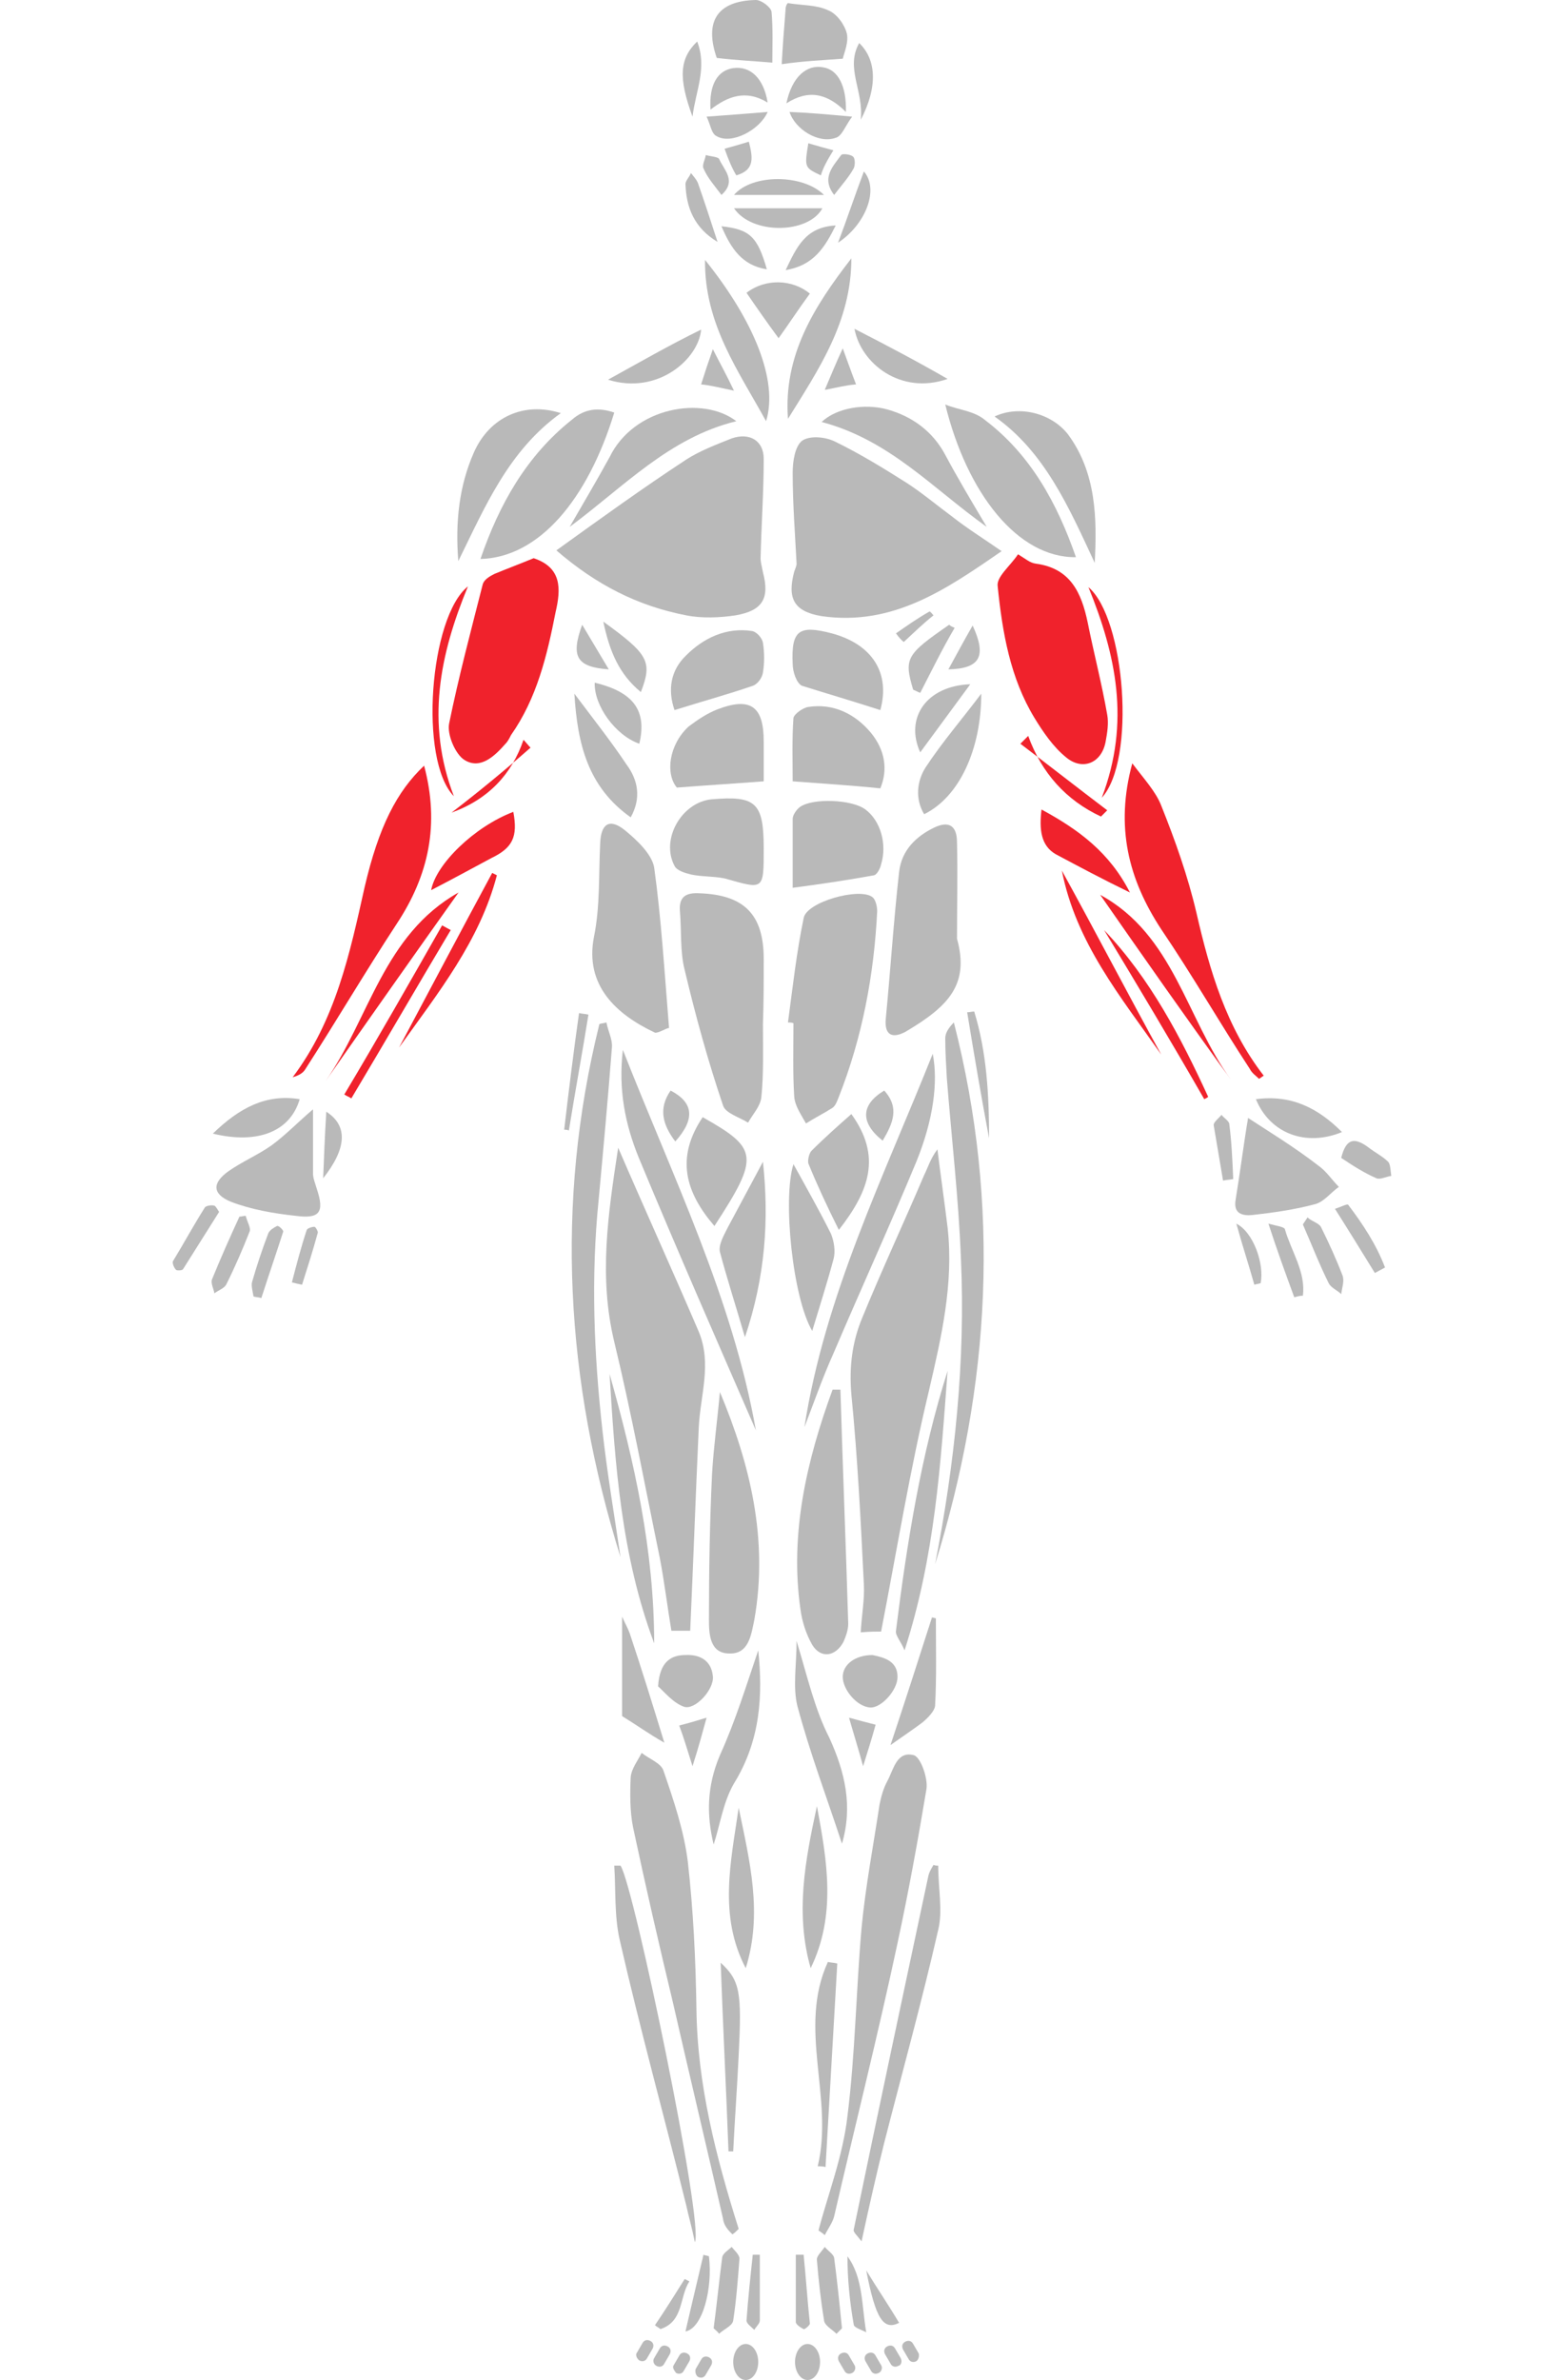 <svg width="200" height="304" xmlns="http://www.w3.org/2000/svg">
 <g>
  <title>background</title>
  <rect fill="none" id="canvas_background" height="306" width="202" y="-1" x="-1"/>
 </g>

 <g>
  <title>Layer 1</title>
  <path id="svg_1" fill="#b9b9b9" d="m88.2,208.4c0.4,-8.8 0.7,-17.4 1.1,-26.1c0.2,-4.1 1.7,-8.1 0,-12.2c-3.3,-7.7 -6.8,-15.4 -10.3,-23.5c-1.3,8.5 -2.5,16.5 -0.5,24.8c2.2,9.1 3.9,18.3 5.8,27.5c0.6,3.1 1,6.4 1.5,9.4l2.4,0l0,0.1z"/>
  <path id="svg_2" fill="#b9b9b9" d="m128,70.4c-2.3,-1.6 -4.4,-2.9 -6.3,-4.4c-1.9,-1.4 -3.8,-3 -5.8,-4.3c-3,-1.9 -6.1,-3.8 -9.2,-5.3c-1.2,-0.6 -3.2,-0.8 -4.2,-0.1c-0.9,0.7 -1.2,2.6 -1.2,4.1c0,3.9 0.3,7.7 0.5,11.6c0,0.3 -0.2,0.7 -0.3,1c-0.9,3.4 -0.1,5.1 3.5,5.7c9.1,1.3 15.9,-3.4 23,-8.3z"/>
  <path id="svg_3" fill="#b9b9b9" d="m112.6,208.4c2,-10.3 3.7,-20.7 6.1,-30.7c1.6,-6.9 3.2,-13.7 2.4,-20.9c-0.4,-3.3 -0.9,-6.7 -1.3,-10c-0.9,1.2 -1.2,2.3 -1.7,3.3c-2.6,6.1 -5.4,12.1 -7.9,18.2c-1.3,3.1 -1.7,6.3 -1.4,9.8c0.8,8.1 1.2,16.2 1.6,24.3c0.1,2 -0.3,4 -0.4,6.1c1.2,-0.1 2,-0.1 2.6,-0.1z"/>
  <path id="svg_4" fill="#b9b9b9" d="m71.1,70.3c5.1,4.4 10.4,7.1 16.6,8.3c2,0.4 4.3,0.3 6.3,0c3.4,-0.6 4.4,-2.1 3.5,-5.5c-0.1,-0.6 -0.3,-1.2 -0.3,-1.8c0.1,-4.3 0.4,-8.5 0.4,-12.7c0,-2.3 -1.8,-3.4 -4.1,-2.6c-2,0.8 -4.1,1.6 -5.8,2.7c-5.5,3.6 -10.9,7.5 -16.6,11.6z"/>
  <path id="svg_5" fill="#b9b9b9" d="m97.5,130.8c0.1,-2.7 0.1,-5.6 0.1,-8.3c0,-5.7 -2.5,-8.2 -8.2,-8.4c-1.7,-0.1 -2.7,0.4 -2.5,2.4c0.2,2.4 0,5.1 0.6,7.4c1.4,5.9 3,11.7 4.9,17.3c0.3,1 2.1,1.5 3.2,2.2c0.6,-1.1 1.6,-2.1 1.7,-3.3c0.3,-2.9 0.2,-6 0.2,-9.3z"/>
  <path id="svg_6" fill="#f0222c" d="m68.2,71.3c-1.7,0.7 -3.3,1.3 -5,2c-0.6,0.3 -1.3,0.7 -1.5,1.3c-1.5,5.9 -3.1,11.9 -4.3,17.8c-0.3,1.4 0.8,4 2,4.7c2,1.2 3.8,-0.5 5.2,-2.1c0.3,-0.3 0.5,-0.7 0.7,-1.1c3.3,-4.7 4.6,-10.1 5.7,-15.7c0.7,-3 0.8,-5.7 -2.8,-6.9z"/>
  <path id="svg_7" fill="#f0222c" d="m130.1,70.8c-1,1.5 -2.8,2.9 -2.6,4.1c0.6,5.9 1.6,11.7 4.7,16.8c1.1,1.8 2.4,3.7 4,5c2.1,1.8 4.6,0.8 5.1,-2c0.2,-1.1 0.4,-2.3 0.2,-3.4c-0.7,-4 -1.7,-7.8 -2.5,-11.8c-0.8,-3.8 -2.2,-6.9 -6.6,-7.5c-0.8,-0.1 -1.3,-0.6 -2.3,-1.2z"/>
  <path id="svg_8" fill="#b9b9b9" d="m100.7,130.6c0.2,0 0.5,0 0.7,0.1c0,3.1 -0.1,6.3 0.1,9.4c0.1,1.2 0.9,2.3 1.5,3.4c1.1,-0.7 2.3,-1.3 3.4,-2c0.4,-0.3 0.6,-0.9 0.8,-1.4c3,-7.6 4.5,-15.6 4.9,-23.7c0,-0.6 -0.2,-1.5 -0.6,-1.8c-1.6,-1.3 -8.5,0.6 -8.8,2.7c-0.9,4.3 -1.4,8.8 -2,13.3z"/>
  <path id="svg_9" fill="#b9b9b9" d="m104.6,284.9c0.3,0.2 0.6,0.4 0.8,0.6c0.4,-0.8 1,-1.6 1.2,-2.4c2.7,-11.7 5.6,-23.2 8.1,-34.9c1.4,-6.5 2.6,-13.1 3.7,-19.7c0.2,-1.3 -0.7,-4 -1.6,-4.3c-2.2,-0.6 -2.6,1.8 -3.4,3.3c-0.5,0.9 -0.8,2 -1,3c-0.8,5.3 -1.8,10.5 -2.3,15.8c-0.7,8 -0.8,16 -1.8,24c-0.6,5.2 -2.5,10 -3.7,14.6z"/>
  <path id="svg_10" fill="#b9b9b9" d="m93.6,285.4c0.3,-0.2 0.5,-0.4 0.8,-0.7c-2.9,-9.2 -5.3,-18.5 -5.4,-28.2c-0.1,-6.3 -0.4,-12.5 -1.1,-18.7c-0.5,-4 -1.8,-7.8 -3.1,-11.6c-0.3,-1 -1.8,-1.5 -2.8,-2.3c-0.5,1 -1.3,2 -1.4,3.1c-0.1,2.1 -0.1,4.4 0.3,6.4c1.6,7.5 3.3,14.9 5.1,22.4c2.1,9.2 4.3,18.4 6.4,27.6c0.1,0.9 0.7,1.5 1.2,2z"/>
  <path id="svg_11" fill="#b9b9b9" d="m85.5,131.3c-0.6,-7.4 -1,-14 -1.9,-20.5c-0.3,-1.7 -2.2,-3.5 -3.8,-4.8c-1.9,-1.5 -3,-0.8 -3.1,1.7c-0.2,4.1 0,8.1 -0.8,12c-1.2,6.2 2.9,9.9 7.8,12.2c0.4,0.1 1.5,-0.6 1.8,-0.6z"/>
  <path id="svg_12" fill="#b9b9b9" d="m122.3,119.9c0,-4.1 0.1,-8.2 0,-12.3c0,-2.1 -1,-2.8 -2.9,-1.9c-2.3,1.1 -4.2,2.9 -4.5,5.7c-0.7,6.2 -1.1,12.5 -1.7,18.7c-0.2,2.1 0.8,2.6 2.5,1.7c5.6,-3.3 8.2,-6.1 6.6,-11.9z"/>
  <path id="svg_13" fill="#b9b9b9" d="m79.3,198.9c-0.8,-5.4 -1.7,-10.7 -2.3,-16.1c-1.1,-9.8 -1.5,-19.6 -0.5,-29.5c0.6,-6.5 1.2,-13 1.7,-19.5c0.1,-1 -0.5,-2.1 -0.7,-3.2c-0.3,0.1 -0.6,0.1 -0.9,0.2c-5.7,23 -4.3,45.6 2.7,68.1z"/>
  <path id="svg_14" fill="#b9b9b9" d="m119.5,199.8c7.1,-22.8 8.4,-45.8 2.4,-69.2c-0.6,0.6 -1.1,1.3 -1.1,2c0,1.7 0.1,3.3 0.2,5.1c0.6,7.7 1.5,15.3 1.8,23c0.6,13.2 -0.8,26.3 -3.3,39.1z"/>
  <path id="svg_15" fill="#b9b9b9" d="m92,177.8c-0.3,3.4 -0.8,7 -1,10.4c-0.3,6.2 -0.4,12.5 -0.4,18.7c0,1.8 0.1,4.3 2.6,4.3c2.5,0.1 2.8,-2.4 3.2,-4.3c1.8,-10.2 -0.5,-19.8 -4.4,-29.1z"/>
  <path id="svg_16" fill="#b9b9b9" d="m107.4,177.5c-0.3,0 -0.6,0 -1,0c-3.3,9 -5.5,18.4 -4.1,28.1c0.2,1.5 0.7,3.1 1.5,4.5c1.1,1.8 3,1.5 4,-0.4c0.3,-0.7 0.6,-1.5 0.6,-2.3c-0.3,-10 -0.7,-19.9 -1,-29.9z"/>
  <path id="svg_17" fill="#f0222c" d="m54.2,97.8c-3.5,3.3 -5.8,7.8 -7.6,15.5c-1.9,8.5 -3.7,17 -9.2,24.3c0.7,-0.2 1.3,-0.5 1.6,-1c4,-6.2 7.7,-12.5 11.7,-18.6c4.1,-6.2 5.5,-12.7 3.5,-20.2z"/>
  <path id="svg_18" fill="#f0222c" d="m160.9,137.8c0.2,-0.1 0.4,-0.3 0.6,-0.4c-4.8,-6.2 -6.9,-13.4 -8.6,-20.8c-1.1,-4.7 -2.7,-9.2 -4.5,-13.7c-0.7,-1.8 -2.2,-3.4 -3.7,-5.4c-2.2,8.1 -0.5,14.8 3.7,21.2c4,5.9 7.5,12 11.3,17.8c0.3,0.6 0.8,0.9 1.2,1.3z"/>
  <path id="svg_19" fill="#b9b9b9" d="m61.4,71.4c7.5,-0.2 13.7,-7.6 17.1,-18.7c-2,-0.7 -3.8,-0.5 -5.4,0.9c-5.8,4.6 -9.3,10.8 -11.7,17.8z"/>
  <path id="svg_20" fill="#b9b9b9" d="m120.8,51.67c2.8,11.4 9.3,19.6 16.7,19.5c-2.4,-6.9 -5.8,-13.1 -11.6,-17.5c-1.4,-1.2 -3.4,-1.3 -5.1,-2z"/>
  <path id="svg_21" fill="#b9b9b9" d="m96.6,182.7c-3,-16.9 -10.6,-32.3 -17,-48.6c-0.6,5.1 0.3,9.5 2,13.7c4.9,11.8 10,23.4 15,34.9z"/>
  <path id="svg_22" fill="#b9b9b9" d="m102.8,182.3c1.2,-3.1 2.3,-6.3 3.7,-9.4c3.5,-8.2 7.2,-16.3 10.6,-24.5c2.2,-5.4 2.8,-10.2 2.1,-13.8c-6.3,15.8 -13.8,30.9 -16.4,47.7z"/>
  <path id="svg_23" fill="#b9b9b9" d="m97.6,108.4c0,-5.9 -1,-6.8 -6.7,-6.3c-3.8,0.4 -6.5,5.1 -4.7,8.5c0.3,0.6 1.3,0.9 2.1,1.1c1.4,0.3 2.8,0.2 4.3,0.5c5,1.4 5,1.6 5,-3.8z"/>
  <path id="svg_24" fill="#b9b9b9" d="m101.3,113.4c3.8,-0.5 7.1,-1 10.4,-1.6c0.4,-0.1 0.8,-0.9 0.9,-1.4c0.8,-2.6 -0.1,-5.6 -2,-7c-1.7,-1.3 -6.8,-1.5 -8.4,-0.3c-0.4,0.3 -0.9,1 -0.9,1.5l0,8.8z"/>
  <path id="svg_25" fill="#b9b9b9" d="m97.6,99.8c0,-1.7 0,-3.4 0,-5.1c0,-4.5 -1.7,-5.7 -5.9,-4.1c-1.3,0.5 -2.5,1.3 -3.7,2.2c-2.5,2.3 -3,6 -1.5,7.8c3.8,-0.3 7.2,-0.5 11.1,-0.8z"/>
  <path id="svg_26" fill="#b9b9b9" d="m112.5,100.7c1,-2.4 0.6,-4.9 -1.2,-7.1c-2,-2.4 -4.8,-3.8 -8,-3.3c-0.7,0.1 -1.8,0.9 -1.9,1.4c-0.2,2.7 -0.1,5.6 -0.1,8.1c3.9,0.3 7.4,0.5 11.2,0.9z"/>
  <path id="svg_27" fill="#b9b9b9" d="m79.3,238.3c-0.3,0 -0.5,0 -0.8,0c0.2,3.1 0,6.5 0.7,9.5c2.6,11.4 5.7,22.6 8.5,33.9c0.3,1.4 0.7,2.7 1.1,4.7c1.2,-2.2 -7.8,-45.6 -9.5,-48.1z"/>
  <path id="svg_28" fill="#b9b9b9" d="m40,141.7c-1.9,1.6 -3.4,3.2 -5.3,4.6c-1.7,1.2 -3.8,2.1 -5.5,3.3c-2.1,1.5 -2.1,2.9 0.3,3.9c2.6,1 5.5,1.5 8.3,1.8c3,0.4 3.7,-0.4 2.7,-3.4c-0.2,-0.7 -0.5,-1.4 -0.5,-2c0,-2.9 0,-5.5 0,-8.2z"/>
  <path id="svg_29" fill="#b9b9b9" d="m119.9,238.3c-0.2,0 -0.4,0 -0.6,-0.1c-0.3,0.5 -0.6,1 -0.7,1.6c-3.2,15 -6.4,30 -9.5,45c-0.1,0.3 0.5,0.8 1,1.5c1,-4.6 1.9,-8.6 2.9,-12.6c2.3,-9 4.8,-18 6.9,-27.2c0.6,-2.4 0,-5.3 0,-8.2z"/>
  <path id="svg_30" fill="#b9b9b9" d="m159.5,142.8c-0.5,2.9 -1,6.8 -1.6,10.5c-0.3,1.8 1,2 2.1,1.9c2.7,-0.3 5.5,-0.7 8.1,-1.4c1.1,-0.3 2,-1.5 3,-2.2c-0.9,-0.9 -1.6,-2 -2.6,-2.7c-3.1,-2.4 -6.4,-4.4 -9,-6.1z"/>
  <path id="svg_31" fill="#b9b9b9" d="m126.1,67.3c-1.9,-3.2 -3.7,-6.2 -5.3,-9.2s-4.2,-4.9 -7.4,-5.8c-2.9,-0.8 -6.5,-0.2 -8.4,1.6c8.7,2.3 14.2,8.5 21.1,13.4z"/>
  <path id="svg_32" fill="#b9b9b9" d="m72.8,67.3c6.9,-5.1 12.7,-11.4 21.3,-13.5c-4.3,-3.3 -13.1,-1.8 -16.2,4.6c-1.6,2.9 -3.3,5.8 -5.1,8.9z"/>
  <path id="svg_33" fill="#b9b9b9" d="m58.57,71.67c3.4,-6.9 6.4,-14.1 13.1,-18.9c-4.7,-1.5 -9.1,0.5 -11.1,5c-1.9,4.3 -2.4,8.9 -2,13.9l0,0z"/>
  <path id="svg_34" fill="#b9b9b9" d="m86.2,90.7c3.5,-1.1 6.8,-2 10,-3.1c0.6,-0.2 1.2,-1 1.3,-1.7c0.2,-1.2 0.2,-2.5 0,-3.8c-0.1,-0.6 -0.8,-1.4 -1.4,-1.5c-3.3,-0.5 -6.2,0.9 -8.4,3.1c-2,1.9 -2.4,4.4 -1.5,7z"/>
  <path id="svg_35" fill="#b9b9b9" d="m139.9,71.9c0.3,-5.7 0.2,-11.5 -3.4,-16.4c-2.1,-2.7 -6.2,-3.8 -9.4,-2.3c6.4,4.5 9.5,11.6 12.8,18.7z"/>
  <path id="svg_36" fill="#b9b9b9" d="m112.5,90.7c1.3,-4.7 -1,-8.4 -6.2,-9.8c-4.2,-1.1 -5.2,-0.4 -5,3.9c0,1 0.5,2.5 1.2,2.8c3.2,1 6.6,2 10,3.1z"/>
  <path id="svg_37" fill="#b9b9b9" d="m121.1,175.1c-3.4,10.7 -5.2,22 -6.6,33.2c-0.1,0.6 0.6,1.3 1.1,2.5c3.9,-12.1 4.6,-23.8 5.5,-35.7z"/>
  <path id="svg_38" fill="#b9b9b9" d="m83.6,209.9c0,-11.8 -2.5,-23.1 -5.7,-34.4c0.7,11.6 1.5,23.2 5.7,34.4z"/>
  <path id="svg_39" fill="#b9b9b9" d="m103.8,170c0.9,-3 1.9,-6.1 2.7,-9.1c0.3,-1 0.1,-2.3 -0.3,-3.3c-1.5,-3 -3.2,-6 -4.8,-8.9c-1.4,4.4 -0.1,17.1 2.4,21.3z"/>
  <path id="svg_40" fill="#b9b9b9" d="m95.2,170.8c2.6,-7.7 3.1,-15 2.3,-22.4c-1.5,2.8 -3,5.6 -4.5,8.4c-0.5,1 -1.2,2.2 -1,3.1c0.9,3.4 2,6.8 3.2,10.9z"/>
  <path id="svg_41" fill="#b9b9b9" d="m89.8,142.7c-3.5,5.2 -2.2,9.6 1.5,13.9c5.8,-8.9 5.6,-9.9 -1.5,-13.9z"/>
  <path id="svg_42" fill="#b9b9b9" d="m108.8,142.3c-1.7,1.5 -3.4,3 -5.1,4.7c-0.3,0.3 -0.5,1.2 -0.4,1.6c1.1,2.7 2.4,5.5 3.9,8.5c3.9,-5 5.5,-9.4 1.6,-14.8z"/>
  <g id="svg_43" fill="#b9b9b9">
   <path fill="#b9b9b9" id="svg_44" d="m100.7,53.5c3.9,-6.3 8.1,-12.4 8.1,-20.5c-4.8,6.2 -8.7,12.4 -8.1,20.5z"/>
   <path fill="#b9b9b9" id="svg_45" d="m90.1,33.2c-0.1,8.2 4.3,14.2 7.8,20.6c1.6,-5.2 -1.6,-12.9 -7.8,-20.6z"/>
   <path fill="#b9b9b9" id="svg_46" d="m101.8,209.6c0,3 -0.5,5.9 0.1,8.3c1.6,6 3.8,11.8 5.7,17.6c1.4,-4.8 0.4,-9.1 -1.6,-13.5c-1.9,-3.7 -2.8,-7.8 -4.2,-12.4z"/>
   <path fill="#b9b9b9" id="svg_47" d="m96.9,210.8c-1.5,4.4 -2.9,9 -4.9,13.4c-1.7,4 -1.7,7.7 -0.8,11.4c0.8,-2.4 1.2,-5.4 2.6,-7.8c3.4,-5.5 3.7,-11.3 3.1,-17z"/>
   <path fill="#b9b9b9" id="svg_48" d="m98.7,8c0,-1.9 0.1,-4.3 -0.1,-6.5c-0.1,-0.6 -1.3,-1.5 -2,-1.5c-5,0.1 -6.6,2.8 -5,7.4c2.5,0.3 4.8,0.4 7.1,0.6z"/>
   <path fill="#b9b9b9" id="svg_49" d="m107.7,7.5c0.2,-0.8 0.8,-2.2 0.5,-3.3s-1.3,-2.5 -2.4,-2.9c-1.5,-0.7 -3.3,-0.6 -5.1,-0.9c-0.1,0 -0.3,0.4 -0.3,0.7c-0.2,2.5 -0.4,5.1 -0.5,7.1c2.7,-0.4 5.1,-0.5 7.8,-0.7z"/>
   <path fill="#b9b9b9" id="svg_50" d="m104.4,230.7c-1.5,6.9 -2.8,13.7 -0.8,20.7c3.3,-6.8 2.1,-13.7 0.8,-20.7z"/>
   <path fill="#b9b9b9" id="svg_51" d="m125.4,88.6c-2.4,3.2 -5,6.2 -7.1,9.4c-1.1,1.7 -1.4,4 -0.2,6c4.5,-2.2 7.3,-8.3 7.3,-15.4z"/>
   <path fill="#b9b9b9" id="svg_52" d="m95.3,251.4c2.2,-7 0.5,-13.7 -0.9,-20.5c-1,6.9 -2.6,13.8 0.9,20.5z"/>
   <path fill="#b9b9b9" id="svg_53" d="m73.4,88.6c0.4,6.4 1.7,11.9 7.2,15.8c1.4,-2.5 0.9,-4.8 -0.5,-6.7c-2,-3 -4.3,-5.9 -6.7,-9.1z"/>
  </g>
  <path id="svg_54" fill="#f0222c" d="m58.6,114c-9.6,5.4 -11.4,16.1 -17,24.1c5.6,-8 11.3,-16.1 17,-24.1z"/>
  <path id="svg_55" fill="#f0222c" d="m157.3,137.9c-5.7,-7.8 -7.3,-18.5 -16.7,-23.6c5.5,7.9 11.1,15.9 16.7,23.6z"/>
  <path id="svg_56" fill="#b9b9b9" d="m107,250.8c-0.4,-0.1 -0.8,-0.1 -1.2,-0.2c-3.9,8.5 0.8,17.4 -1.3,26.1c0.3,0 0.7,0 1,0.1c0.5,-8.8 1,-17.4 1.5,-26z"/>
  <path id="svg_57" fill="#f0222c" d="m65.6,103.7c-5,1.9 -9.9,6.7 -10.5,10c2.5,-1.3 5.1,-2.7 7.7,-4.1c2.7,-1.3 3.4,-2.7 2.8,-5.9z"/>
  <path id="svg_58" fill="#b9b9b9" d="m93.1,274.8l0.6,0c0.2,-4.1 0.5,-8.1 0.7,-12.3c0.4,-8 0.2,-9.5 -2.3,-11.8c0.3,8.2 0.7,16.2 1,24.1z"/>
  <path id="svg_59" fill="#b9b9b9" d="m119.6,206.7c-0.2,0 -0.3,-0.1 -0.5,-0.1c-1.7,5.3 -3.4,10.6 -5.3,16.3c1.7,-1.2 2.9,-2 4.1,-2.9c0.7,-0.6 1.5,-1.4 1.6,-2.1c0.2,-3.7 0.1,-7.5 0.1,-11.2z"/>
  <path id="svg_60" fill="#f0222c" d="m144.4,114c-2.6,-5.1 -6.5,-8 -11.3,-10.6c-0.3,2.5 -0.1,4.6 1.8,5.7c3,1.6 6,3.2 9.5,4.9z"/>
  <path id="svg_61" fill="#b9b9b9" d="m84.9,222.6c-1.5,-4.9 -2.9,-9.4 -4.4,-13.9c-0.2,-0.6 -0.5,-1.1 -1,-2.2l0,12.7c1.8,1.1 3.3,2.2 5.4,3.4z"/>
  <path id="svg_62" fill="#b9b9b9" d="m111.5,211.4c-2.2,0 -3.8,1.2 -3.8,2.8s1.8,3.8 3.5,3.9c1.4,0.1 3.5,-2.2 3.5,-3.9c0,-2.1 -1.8,-2.5 -3.2,-2.8z"/>
  <path id="svg_63" fill="#b9b9b9" d="m84.1,215.4c0.8,0.7 1.9,2.1 3.3,2.6s3.9,-2.2 3.7,-3.9c-0.2,-2.1 -1.8,-2.8 -3.5,-2.7c-1.8,0 -3.3,0.8 -3.5,4z"/>
  <path id="svg_64" fill="#b9b9b9" d="m27.2,144.8c5.8,1.4 9.9,-0.3 11.1,-4.4c-4.3,-0.7 -7.7,1.1 -11.1,4.4z"/>
  <path id="svg_65" fill="#b9b9b9" d="m160.5,140.4c1.8,4.4 6.4,6.1 11,4.2c-3.1,-3.1 -6.5,-4.8 -11,-4.2z"/>
  <path id="svg_66" fill="#f0222c" d="m148.4,134.7c-4.3,-7.8 -8.4,-15.7 -12.7,-23.5c1.8,9.2 7.5,16.1 12.7,23.5z"/>
  <path id="svg_67" fill="#b9b9b9" d="m95.4,37.4c1.3,1.9 2.7,3.9 4.1,5.8c1.3,-1.8 2.6,-3.8 4,-5.7c-2.2,-1.8 -5.6,-2 -8.1,-0.1z"/>
  <path id="svg_68" fill="#f0222c" d="m63.5,111.8c-0.2,-0.1 -0.4,-0.2 -0.6,-0.3c-4,7.4 -7.9,14.8 -11.9,22.3c5,-7 10.3,-13.6 12.5,-22z"/>
  <path id="svg_69" fill="#b9b9b9" d="m109.2,42c0.8,4.4 5.9,8.5 11.9,6.4c-4,-2.3 -7.8,-4.3 -11.9,-6.4z"/>
  <path id="svg_70" fill="#b9b9b9" d="m77.7,48.5c6.4,2 11.6,-2.7 11.9,-6.4c-4.1,2 -7.9,4.2 -11.9,6.4z"/>
  <path id="svg_71" fill="#f0222c" d="m153.9,140.4c0.2,-0.1 0.4,-0.2 0.5,-0.3c-3.5,-7.6 -7.4,-15.1 -13.3,-21.3c4.3,7.1 8.6,14.3 12.8,21.6z"/>
  <path id="svg_72" fill="#f0222c" d="m44,139.8c0.3,0.2 0.6,0.3 0.9,0.5c4.3,-7.2 8.4,-14.3 12.7,-21.5c-0.4,-0.2 -0.7,-0.4 -1.1,-0.6c-4.1,7.2 -8.2,14.4 -12.5,21.6z"/>
  <g id="svg_73" fill="#b9b9b9">
   <path fill="#b9b9b9" id="svg_74" d="m76,87.2c-0.1,2.9 2.6,6.7 5.7,7.8c1,-4.2 -0.7,-6.6 -5.7,-7.8z"/>
   <path fill="#b9b9b9" id="svg_75" d="m117.6,96.1c2.2,-3 4.2,-5.7 6.4,-8.7c-5.6,0.2 -8.4,4.3 -6.4,8.7z"/>
   <path fill="#f0222c" id="svg_76" d="m59.8,74.9c-4.9,3.9 -6.3,22.2 -1.8,26.8c-3.6,-9.4 -1.8,-18.1 1.8,-26.8z"/>
   <path fill="#f0222c" id="svg_77" d="m139.1,75c3.5,8.6 5.4,17.2 1.7,26.9c4.4,-4.8 3,-22.9 -1.7,-26.9z"/>
   <path fill="#b9b9b9" id="svg_78" d="m91.2,297.4c0.2,0.2 0.5,0.4 0.7,0.7c0.6,-0.6 1.7,-1 1.8,-1.7c0.4,-2.6 0.6,-5.3 0.8,-7.9c0,-0.5 -0.6,-1 -1,-1.5c-0.4,0.4 -1.1,0.8 -1.2,1.3c-0.4,3 -0.7,6.1 -1.1,9.1z"/>
   <path fill="#b9b9b9" id="svg_79" d="m106.9,298.1c0.2,-0.2 0.5,-0.5 0.7,-0.7c-0.3,-3 -0.6,-6 -1,-9c-0.1,-0.5 -0.8,-0.9 -1.2,-1.4c-0.4,0.6 -1.1,1.2 -1,1.7c0.2,2.5 0.5,5.2 0.9,7.6c0,0.7 1,1.2 1.6,1.8z"/>
   <path fill="#b9b9b9" id="svg_80" d="m93.8,26.6c2.3,3.4 9.5,3.3 11.3,0c-3.8,0 -7.5,0 -11.3,0z"/>
   <path fill="#b9b9b9" id="svg_81" d="m108.1,14.3c0.1,-3.3 -1,-5.4 -2.9,-5.7c-2.1,-0.4 -4,1.2 -4.7,4.6c2.8,-1.8 5.2,-1.3 7.6,1.1z"/>
   <path fill="#b9b9b9" id="svg_82" d="m116.7,88.1c0.3,0.1 0.6,0.3 0.9,0.4c1.4,-2.7 2.8,-5.6 4.4,-8.3c-0.2,-0.1 -0.5,-0.2 -0.7,-0.4c-5.5,3.8 -5.8,4.3 -4.6,8.3z"/>
   <path fill="#b9b9b9" id="svg_83" d="m98.1,13.1c-0.5,-3.1 -2.2,-4.7 -4.4,-4.4c-2,0.3 -3.1,2.1 -2.9,5.3c2.2,-1.7 4.5,-2.6 7.3,-0.9z"/>
   <path fill="#b9b9b9" id="svg_84" d="m77.1,79.4c0.8,3.8 2,6.7 4.8,9c1.5,-3.9 1,-4.8 -4.8,-9z"/>
   <path fill="#b9b9b9" id="svg_85" d="m167.1,155.5c-0.2,0.3 -0.4,0.6 -0.6,0.9c1.1,2.5 2.1,5.1 3.3,7.5c0.3,0.6 1.1,0.9 1.6,1.4c0.1,-0.8 0.4,-1.6 0.2,-2.3c-0.8,-2.1 -1.8,-4.3 -2.8,-6.3c-0.3,-0.5 -1.2,-0.7 -1.7,-1.2z"/>
   <path fill="#b9b9b9" id="svg_86" d="m31.4,155.3c-0.3,0 -0.5,0.1 -0.8,0.1c-1.2,2.6 -2.4,5.3 -3.5,8c-0.2,0.5 0.2,1.2 0.3,1.8c0.5,-0.4 1.2,-0.6 1.5,-1.1c1.1,-2.2 2.1,-4.5 3,-6.8c0.2,-0.4 -0.3,-1.2 -0.5,-2z"/>
  </g>
  <path id="svg_87" fill="#b9b9b9" d="m171.4,147.9c1.5,1 2.9,1.9 4.5,2.6c0.5,0.2 1.2,-0.2 1.9,-0.3c-0.1,-0.6 -0.1,-1.5 -0.4,-1.8c-0.7,-0.7 -1.7,-1.2 -2.6,-1.9c-1.8,-1.3 -2.8,-1 -3.4,1.4z"/>
  <path id="svg_88" fill="#b9b9b9" d="m100.9,14.3c0.7,2.2 3.7,4.1 5.9,3.3c0.8,-0.2 1.2,-1.5 2.1,-2.7c-3.3,-0.3 -5.5,-0.5 -8,-0.6z"/>
  <path id="svg_89" fill="#b9b9b9" d="m93.8,24.9l11.5,0c-2.7,-2.7 -9.2,-2.7 -11.5,0z"/>
  <path id="svg_90" fill="#f0222c" d="m57.7,103.8c4.7,-1.7 7.7,-4.9 9.2,-9.3c0.3,0.3 0.6,0.7 0.9,1c-3.3,2.9 -6.7,5.7 -10.1,8.3z"/>
  <path id="svg_91" fill="#b9b9b9" d="m98.1,14.3c-2.5,0.2 -4.9,0.4 -7.8,0.6c0.5,1 0.6,2.2 1.3,2.5c1.9,1.1 5.5,-0.8 6.5,-3.1z"/>
  <path id="svg_92" fill="#f0222c" d="m140.7,104.3l0.8,-0.8c-3.7,-2.8 -7.4,-5.7 -11.1,-8.5l1,-1c1.7,4.7 4.8,8.2 9.3,10.3z"/>
  <path id="svg_93" fill="#b9b9b9" d="m28,154.8c-0.2,-0.3 -0.4,-0.7 -0.6,-0.8c-0.4,-0.1 -1,0 -1.2,0.2c-1.4,2.2 -2.7,4.6 -4.1,6.9c-0.1,0.2 0.1,0.8 0.4,1.1c0.1,0.1 0.8,0.1 0.9,-0.1c1.5,-2.4 3.1,-4.9 4.6,-7.3z"/>
  <path id="svg_94" fill="#b9b9b9" d="m165.4,165.7c0.4,-0.1 0.7,-0.2 1.1,-0.2c0.4,-3 -1.5,-5.7 -2.3,-8.5c-0.1,-0.3 -1,-0.4 -2.1,-0.7c1.1,3.4 2.2,6.4 3.3,9.4z"/>
  <path id="svg_95" fill="#b9b9b9" d="m175.7,162.6c0.4,-0.2 0.9,-0.5 1.3,-0.7c-1.1,-2.9 -2.8,-5.5 -4.7,-8c-0.1,-0.2 -1,0.3 -1.7,0.5c1.9,3 3.5,5.6 5.1,8.2z"/>
  <path id="svg_96" fill="#b9b9b9" d="m32.4,165.6c0.3,0.1 0.7,0.1 1,0.2c0.9,-2.8 1.9,-5.7 2.8,-8.5c0,-0.2 -0.6,-0.8 -0.8,-0.7c-0.4,0.2 -0.9,0.5 -1.1,0.9c-0.8,2.1 -1.5,4.2 -2.1,6.3c-0.1,0.5 0.1,1.2 0.2,1.8z"/>
  <path id="svg_97" fill="#b9b9b9" d="m156.3,150.8c0.4,-0.1 0.8,-0.1 1.3,-0.2c-0.1,-2.3 -0.2,-4.7 -0.5,-7c0,-0.4 -0.7,-0.8 -1,-1.2c-0.3,0.4 -1,0.9 -1,1.3c0.4,2.3 0.8,4.8 1.2,7.1z"/>
  <path id="svg_98" fill="#b9b9b9" d="m106.8,28.8c-3.9,0.2 -5,2.8 -6.4,5.7c3.6,-0.6 5,-2.9 6.4,-5.7z"/>
  <path id="svg_99" fill="#b9b9b9" d="m110,15.3c2.2,-4.2 2,-7.7 -0.2,-9.8c-1.8,3.2 0.6,6.1 0.2,9.8z"/>
  <path id="svg_100" fill="#b9b9b9" d="m110.7,297.9c-0.6,-3.5 -0.4,-7 -2.4,-9.7c0,2.9 0.3,5.9 0.8,8.7c0,0.4 1,0.7 1.6,1z"/>
  <path id="svg_101" fill="#b9b9b9" d="m126.4,145.4c0,-5.5 -0.3,-11 -1.9,-16.2c-0.3,0 -0.6,0.1 -0.9,0.1c0.9,5.5 1.8,10.8 2.8,16.1z"/>
  <path id="svg_102" fill="#b9b9b9" d="m41.7,142c-0.2,3.2 -0.3,5.9 -0.4,8.5c3,-3.8 3.2,-6.7 0.4,-8.5z"/>
  <path id="svg_103" fill="#b9b9b9" d="m113,139.3c-3,1.8 -3.1,4.1 -0.2,6.4c1.3,-2.2 2.2,-4.2 0.2,-6.4z"/>
  <path id="svg_104" fill="#b9b9b9" d="m89.1,5.3c-2.3,2.2 -2.4,4.7 -0.6,9.6c0.4,-3.3 1.9,-6.2 0.6,-9.6z"/>
  <path id="svg_105" fill="#b9b9b9" d="m87.6,297.8c2.2,-0.4 3.5,-5.5 3,-9.6c-0.2,-0.1 -0.5,-0.1 -0.7,-0.2c-0.7,3 -1.5,6.3 -2.3,9.8z"/>
  <path id="svg_106" fill="#b9b9b9" d="m98,34.4c-1.2,-4.2 -2.2,-5.1 -5.8,-5.5c1.2,2.8 2.6,5 5.8,5.5z"/>
  <path id="svg_107" fill="#b9b9b9" d="m85.7,139.3c-1.6,2.3 -1,4.4 0.6,6.5c2.6,-2.9 2.3,-5 -0.6,-6.5z"/>
  <path id="svg_108" fill="#b9b9b9" d="m110.4,21.9c-1.2,3.2 -2.2,6.2 -3.3,9.1c3.5,-2.3 5.3,-6.8 3.3,-9.1z"/>
  <path id="svg_109" fill="#b9b9b9" d="m72.1,144.3c0.2,0 0.4,0 0.6,0.1c0.8,-5 1.7,-9.8 2.5,-14.8c-0.4,-0.1 -0.8,-0.1 -1.2,-0.2c-0.7,4.9 -1.3,9.8 -1.9,14.9z"/>
  <g id="svg_110" fill="#b9b9b9">
   <path fill="#b9b9b9" id="svg_111" d="m91.7,30.9c-0.9,-2.8 -1.7,-5.2 -2.5,-7.5c-0.2,-0.5 -0.6,-0.9 -0.9,-1.3c-0.2,0.5 -0.7,1 -0.7,1.4c0.1,3 1.1,5.6 4.1,7.4z"/>
   <path fill="#b9b9b9" id="svg_112" d="m97.1,288c-0.3,0 -0.6,0 -0.9,0c-0.3,2.8 -0.6,5.6 -0.8,8.4c0,0.4 0.6,0.8 1,1.2c0.2,-0.4 0.7,-0.8 0.7,-1.2c0,-2.8 0,-5.5 0,-8.4z"/>
   <path fill="#b9b9b9" id="svg_113" d="m102.7,288c-0.3,0 -0.7,0 -1,0l0,8.6c0,0.3 0.6,0.7 1,0.9c0.1,0.1 0.8,-0.5 0.8,-0.7c-0.3,-2.8 -0.5,-5.8 -0.8,-8.8z"/>
   <path fill="#b9b9b9" id="svg_114" d="m77.8,85.5c-1.2,-2 -2.2,-3.7 -3.4,-5.7c-1.5,4.1 -0.7,5.4 3.4,5.7z"/>
   <path fill="#b9b9b9" id="svg_115" d="m121.2,85.5c4.1,-0.1 4.9,-1.7 3.1,-5.6c-1.1,1.9 -2,3.6 -3.1,5.6z"/>
   <path fill="#b9b9b9" id="svg_116" d="m106.6,24.9c1,-1.3 1.9,-2.3 2.5,-3.4c0.2,-0.4 0.2,-1.3 -0.1,-1.5c-0.3,-0.3 -1.4,-0.4 -1.5,-0.2c-1,1.4 -2.6,2.9 -0.9,5.1z"/>
   <path fill="#b9b9b9" id="svg_117" d="m37.3,163.8c0.4,0.1 0.8,0.2 1.3,0.3c0.7,-2.2 1.4,-4.4 2,-6.6c0.1,-0.2 -0.3,-0.8 -0.4,-0.8c-0.4,0 -0.9,0.2 -1,0.4c-0.7,2.1 -1.3,4.4 -1.9,6.7z"/>
   <path fill="#b9b9b9" id="svg_118" d="m160.3,164.1c0.3,-0.1 0.5,-0.1 0.8,-0.2c0.5,-2.4 -0.9,-6.5 -3.1,-7.6c0.8,2.9 1.6,5.3 2.3,7.8z"/>
   <path fill="#b9b9b9" id="svg_119" d="m88.5,225.6c0.8,-2.5 1.3,-4.4 1.8,-6.2c-1.3,0.4 -2.3,0.7 -3.5,1c0.6,1.6 1,3 1.7,5.2z"/>
   <path fill="#b9b9b9" id="svg_120" d="m92.2,24.9c2,-1.8 0.3,-3.2 -0.3,-4.6c-0.2,-0.3 -1.1,-0.3 -1.7,-0.5c-0.1,0.6 -0.5,1.3 -0.3,1.7c0.5,1.2 1.4,2.2 2.3,3.4z"/>
   <path fill="#b9b9b9" id="svg_121" d="m109.4,49.1c-0.7,-1.8 -1.1,-3 -1.7,-4.6c-0.8,1.7 -1.4,3.2 -2.3,5.3c1.6,-0.3 2.7,-0.6 4,-0.7z"/>
   <path fill="#b9b9b9" id="svg_122" d="m110.3,225.6c0.6,-1.9 1.1,-3.5 1.6,-5.3c-1.2,-0.3 -2.3,-0.6 -3.4,-0.9c0.6,2.1 1.2,4 1.8,6.2z"/>
   <path fill="#b9b9b9" id="svg_123" d="m94.1,22.4c2.4,-0.7 2.1,-2.3 1.6,-4.3c-1,0.3 -2,0.6 -3.1,0.9c0.5,1.4 0.9,2.4 1.5,3.4z"/>
   <path fill="#b9b9b9" id="svg_124" d="m93.8,49.9c-1,-2.1 -1.8,-3.5 -2.7,-5.3c-0.6,1.7 -1,2.9 -1.5,4.5c1.1,0.1 2.3,0.4 4.2,0.8z"/>
   <path fill="#b9b9b9" id="svg_125" d="m106.5,19.2c-1.1,-0.3 -2.2,-0.6 -3.2,-0.9c-0.5,3.1 -0.5,3.1 1.6,4.1c0.3,-1 0.8,-1.9 1.6,-3.2z"/>
   <path fill="#b9b9b9" id="svg_126" d="m110.7,290c1.2,6.2 2.2,7.7 4.2,6.7c-1.3,-2.2 -2.8,-4.4 -4.2,-6.7z"/>
   <path fill="#b9b9b9" id="svg_127" d="m88.1,291.4c-0.2,-0.1 -0.4,-0.2 -0.6,-0.3c-1.2,1.9 -2.5,4 -3.8,5.9c0.2,0.2 0.5,0.3 0.7,0.5c3,-1 2.4,-4.1 3.7,-6.1z"/>
   <path fill="#b9b9b9" id="svg_128" d="m114.5,80.9c0.3,0.4 0.6,0.8 1,1.1c1.2,-1.1 2.4,-2.3 3.8,-3.4c-0.2,-0.2 -0.3,-0.4 -0.5,-0.5c-1.6,0.9 -3,1.9 -4.3,2.8z"/>
   <ellipse fill="#b9b9b9" id="svg_129" ry="2.3" rx="1.6" cy="301.7" cx="95.3"/>
   <ellipse fill="#b9b9b9" id="svg_130" ry="2.3" rx="1.6" cy="301.7" cx="103.2"/>
   <path fill="#b9b9b9" id="svg_131" d="m108.9,303.1c-0.4,0.2 -0.8,0.1 -1,-0.3l-0.7,-1.2c-0.2,-0.4 -0.1,-0.8 0.3,-1s0.8,-0.1 1,0.3l0.7,1.2c0.2,0.3 0.1,0.8 -0.3,1z"/>
   <path fill="#b9b9b9" id="svg_132" d="m112.3,303.1c-0.4,0.2 -0.8,0.1 -1,-0.3l-0.7,-1.2c-0.2,-0.4 -0.1,-0.8 0.3,-1s0.8,-0.1 1,0.3l0.7,1.2c0.2,0.3 0.1,0.8 -0.3,1z"/>
   <path fill="#b9b9b9" id="svg_133" d="m114.8,302.2c-0.4,0.2 -0.8,0.1 -1,-0.3l-0.7,-1.2c-0.2,-0.4 -0.1,-0.8 0.3,-1s0.8,-0.1 1,0.3l0.7,1.2c0.2,0.4 0.1,0.9 -0.3,1z"/>
   <path fill="#b9b9b9" id="svg_134" d="m117.1,301.6c-0.4,0.2 -0.8,0.1 -1,-0.3l-0.7,-1.2c-0.2,-0.4 -0.1,-0.8 0.3,-1s0.8,-0.1 1,0.3l0.7,1.2c0.1,0.3 0,0.8 -0.3,1z"/>
   <path fill="#b9b9b9" id="svg_135" d="m89.2,303.6c0.4,0.2 0.8,0.1 1,-0.3l0.7,-1.2c0.2,-0.4 0.1,-0.8 -0.3,-1s-0.8,-0.1 -1,0.3l-0.7,1.2c-0.1,0.3 0,0.8 0.3,1z"/>
   <path fill="#b9b9b9" id="svg_136" d="m86.4,303.1c0.4,0.2 0.8,0.1 1,-0.3l0.7,-1.2c0.2,-0.4 0.1,-0.8 -0.3,-1s-0.8,-0.1 -1,0.3l-0.7,1.2c-0.2,0.3 0,0.6 0.3,1z"/>
   <path fill="#b9b9b9" id="svg_137" d="m83.9,302.2c0.4,0.2 0.8,0.1 1,-0.3l0.7,-1.2c0.2,-0.4 0.1,-0.8 -0.3,-1s-0.8,-0.1 -1,0.3l-0.7,1.2c-0.2,0.3 -0.1,0.8 0.3,1z"/>
   <path fill="#b9b9b9" id="svg_138" d="m81.7,301.5c0.4,0.2 0.8,0.1 1,-0.3l0.7,-1.2c0.2,-0.4 0.1,-0.8 -0.3,-1s-0.8,-0.1 -1,0.3l-0.7,1.2c-0.2,0.2 -0.1,0.7 0.3,1z"/>
  </g>
 </g>
</svg>